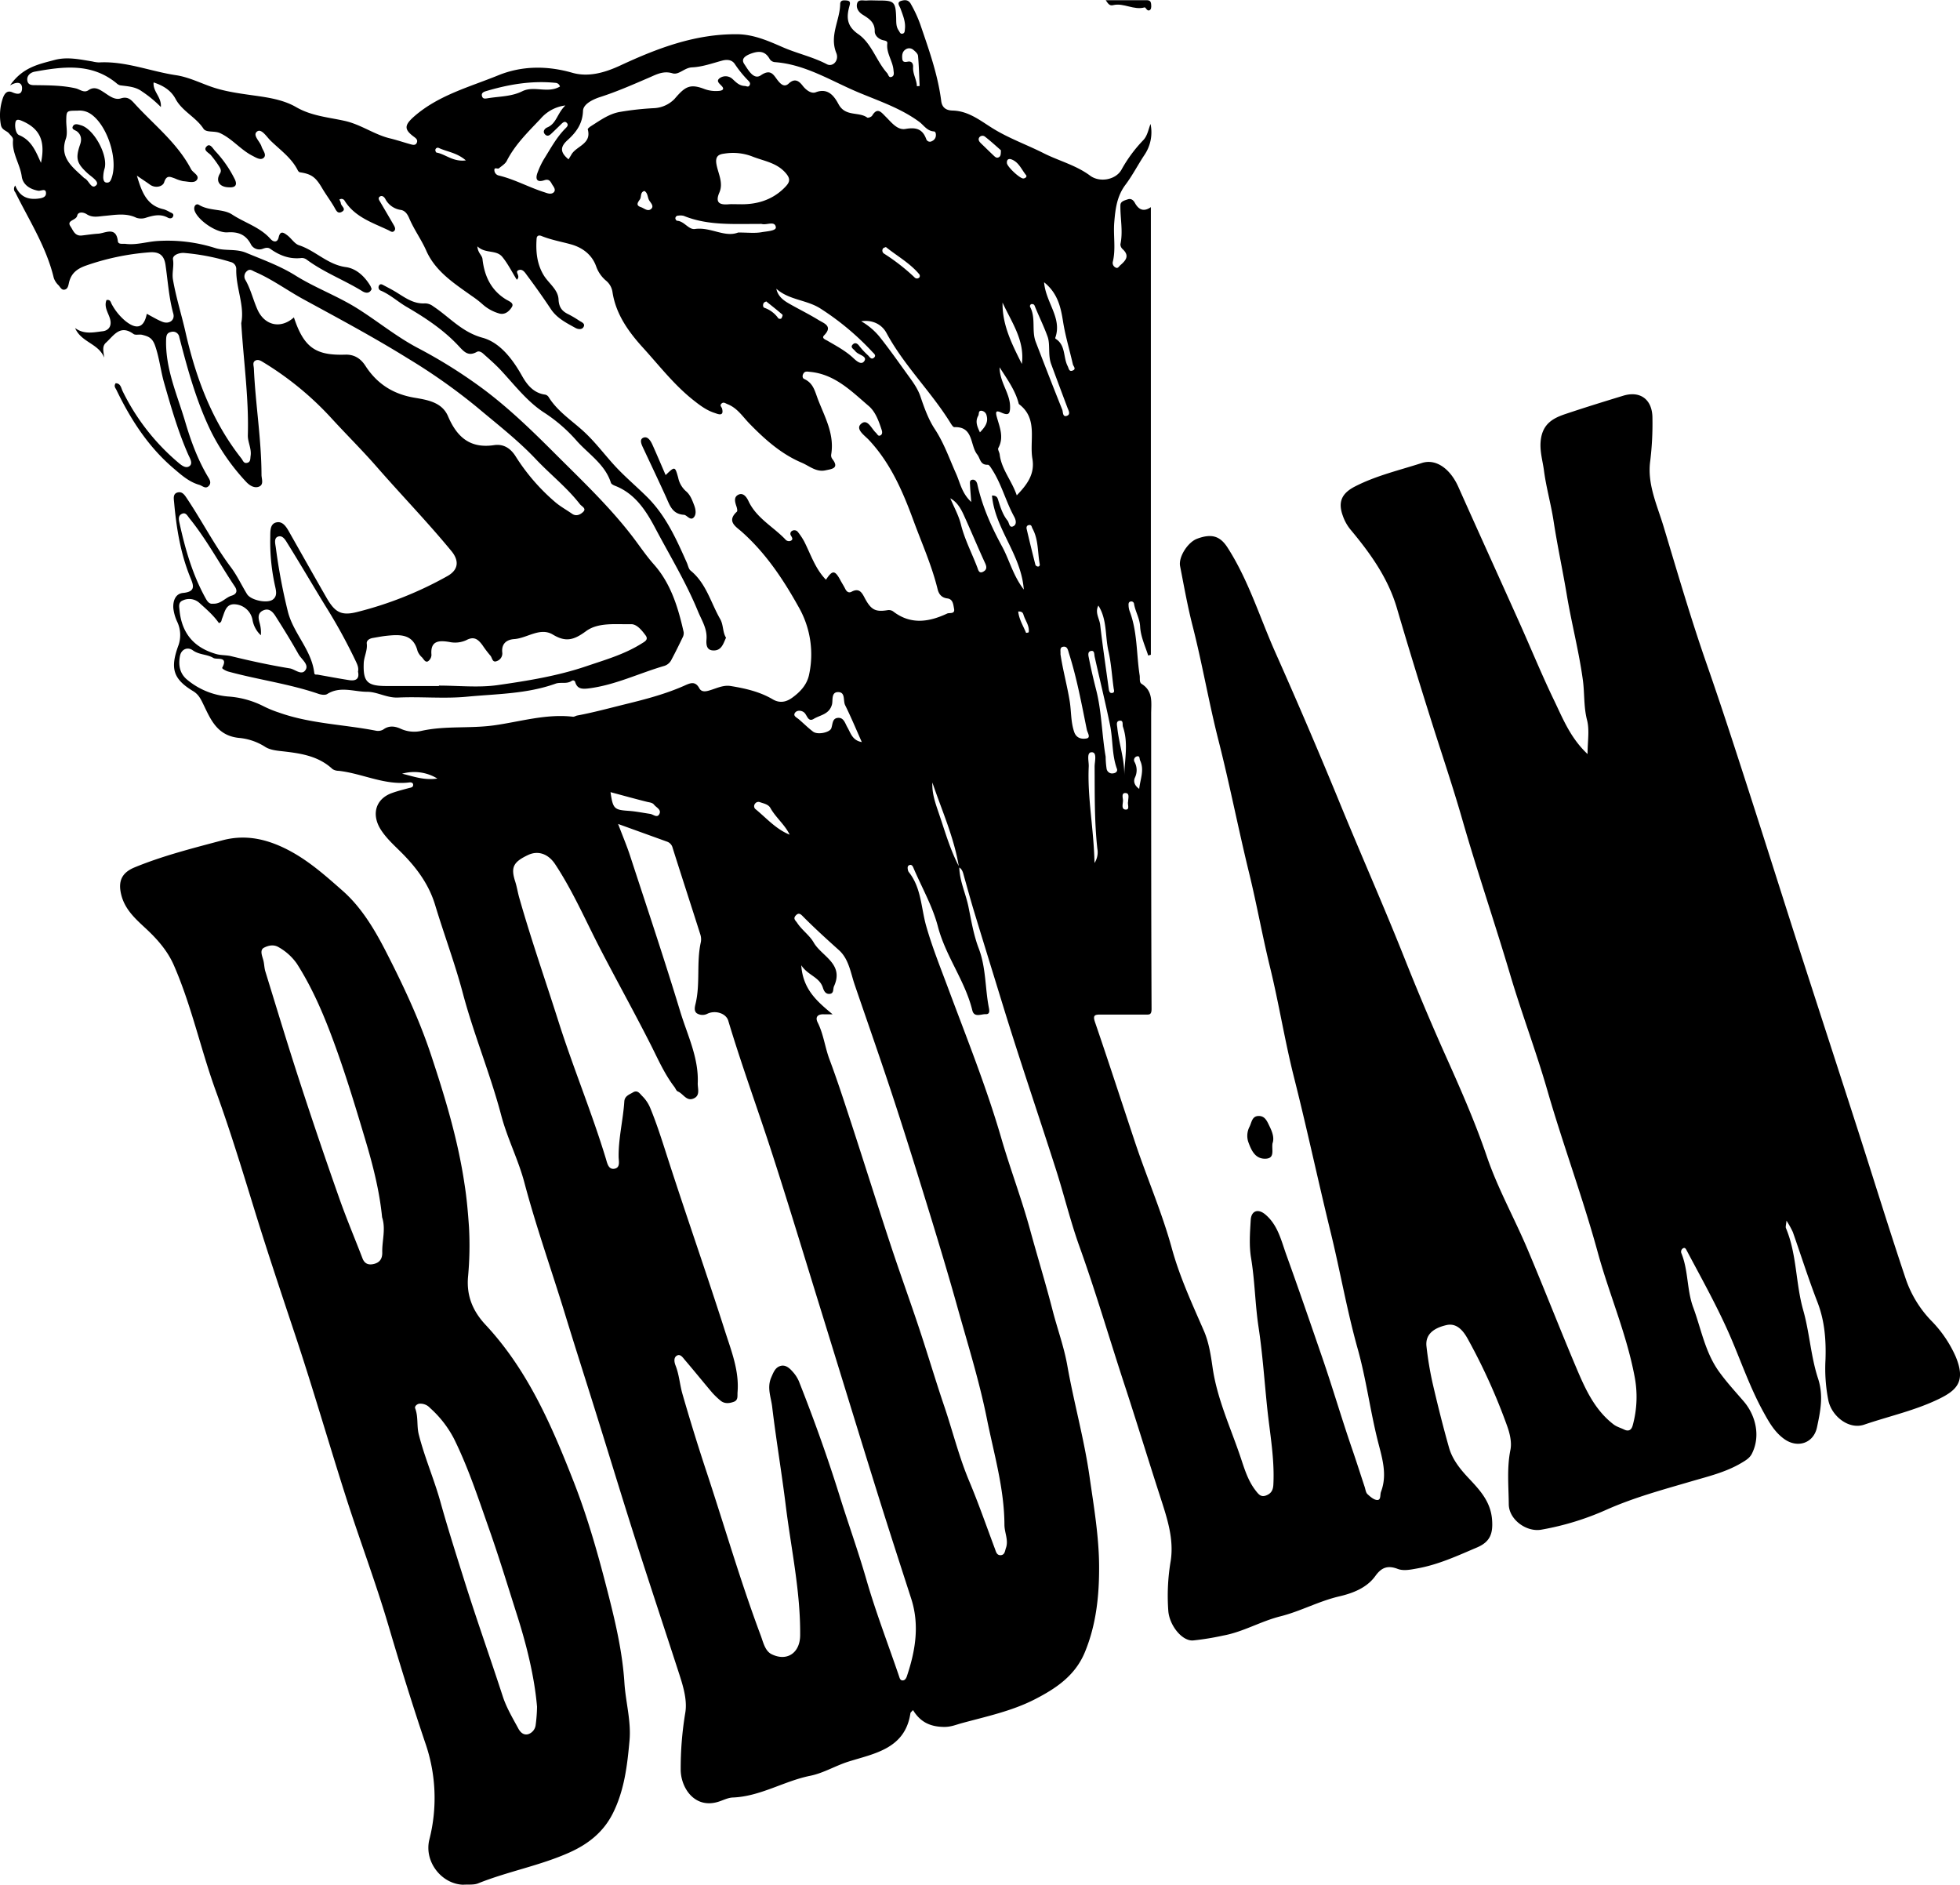 <svg xmlns="http://www.w3.org/2000/svg" viewBox="0 0 877.01 843.21"><title>bedlam</title><g id="Layer_2" data-name="Layer 2"><g id="Layer_1-2" data-name="Layer 1"><path d="M437.19,428c.1,6.19,2.87,11.77,4.09,17.72,1.28,6.27,2.33,12.71,4.6,18.64,3.3,8.63,2.82,17.72,4.53,26.51.29,1.47.46,3-1.39,2.93-2.06-.08-5.16,1.65-6-1.69-3.24-13.27-11.93-24.21-15.4-37.5-2.38-9.13-7.27-17.6-11-26.38-.38-.92-.9-1.47-1.81-1.1s-.78,1.33-.61,2.15a2.26,2.26,0,0,0,.37.92c5.63,7,5.5,16,7.8,24.13,2.72,9.56,6.42,18.7,9.86,27.94,8.25,22.15,17.08,44.08,23.7,66.83,4,13.81,9.16,27.3,12.94,41.17,3.3,12.08,7,24.06,10.11,36.19,2.09,8.08,5,16,6.49,24.24,2.94,16.73,7.59,33.08,10,50,1.93,13.42,4.24,26.89,4.28,40.3.05,12.86-1.27,26-6.41,38.34-4.37,10.5-13,16.19-22.38,21-10.27,5.26-21.58,7.65-32.64,10.65-2.58.7-4.85,1.72-7.92,1.69-6.29-.06-10.68-2.22-13.92-7.54-.59.71-1.1,1-1.16,1.44-2.38,15.94-16.25,18-27.76,21.63-5.85,1.86-11.13,5.13-17.08,6.33-11.8,2.38-22.31,9.25-34.65,9.72-2.09.08-4.15,1.15-6.2,1.82-10.65,3.5-17-5.92-17.1-14.17a151,151,0,0,1,2.07-25.66c1-6.17-1.35-13-3.38-19.24-6.28-19.33-12.7-38.61-18.89-58-5.63-17.63-11-35.33-16.52-53-5-16.11-10.2-32.19-15.13-48.33-6-19.56-12.87-38.83-18.12-58.64-2.7-10.18-7.66-19.77-10.34-30-4.89-18.52-12.29-36.21-17.2-54.72-3.53-13.28-8.39-26.2-12.37-39.37-2.72-9-8-16.24-14.44-22.81-3.48-3.54-7.28-6.78-10-11.11-4.13-6.72-2.13-13.55,5.08-16.15,2.49-.9,5.08-1.54,7.64-2.24.81-.21,1.77-.25,1.88-1.26.11-1.16-.9-1.36-1.69-1.26-11,1.4-21-4-31.59-5.19a5.17,5.17,0,0,1-2.79-.78c-6.71-6.24-15.17-7.16-23.68-8.11-2.26-.26-4.8-.7-6.61-1.93a26,26,0,0,0-11.72-3.92c-10-1.12-12.69-8.72-16.16-15.76-1.08-2.19-2.07-3.87-4.22-5.16C85.29,343.78,84,339,87.86,328.61a13.89,13.89,0,0,0-.56-10.24,19.76,19.76,0,0,1-1.79-6.16c-.22-3.18.86-6.54,4.36-6.87,6.17-.57,4.46-3.88,3.11-7.22-4.3-10.67-6.1-21.88-7.12-33.25-.14-1.63-.7-4.09,1.81-4.53,2-.36,3,1.35,4.1,3,6.71,10.07,12.25,20.86,19.53,30.57,2.77,3.7,4.75,8,7.17,11.94,1.7,2.79,9.12,4.34,11.6,2.42,1.93-1.48,1.47-3.64,1.06-5.54a91.52,91.52,0,0,1-2.26-21.64c.09-2.82-.38-6.53,2.65-7.28,3.27-.81,4.91,2.65,6.4,5.27,5.38,9.5,10.73,19,16.17,28.47,3.74,6.48,6.58,8.16,13.83,6.28a163.58,163.58,0,0,0,40.34-16.09c4.81-2.75,5.26-6.78,1.66-11.15-10.63-12.92-22.28-24.93-33.27-37.52-6.56-7.52-13.65-14.52-20.37-21.86a139.52,139.52,0,0,0-30.42-25c-1.14-.69-2.39-1.55-3.71-.78s-.65,2.3-.6,3.59c.71,15.86,3.37,31.57,3.41,47.46,0,1.85,1.2,4.44-1.2,5.34-2.1.78-4.24-.62-5.72-2.23a95.24,95.24,0,0,1-15.6-22.35c-6.59-13.47-10.51-27.85-14.25-42.28a2.86,2.86,0,0,0-3.71-2.37c-2,.4-2.16,1.78-2.21,3.74-.29,12.88,5,24.42,8.53,36.37,2.49,8.46,5.51,16.72,10,24.36.78,1.31,2.06,3,.44,4.54-1.42,1.34-2.76-.23-4.11-.61-4.62-1.31-8.09-4.46-11.61-7.46-11.27-9.63-19.1-21.79-25.47-35-.41-.86-1.28-1.62-.36-3,2.26,0,2.46,2.15,3.14,3.55a98.43,98.43,0,0,0,24.67,31.76c1.47,1.25,3.46,3,5.18,1.8s.29-3.44-.42-5c-4.61-10.41-7.73-21.31-10.86-32.23-1.59-5.53-2.13-11.24-4.08-16.77-1.25-3.54-3.14-4.1-5.74-4.77-1.27-.33-3,.28-3.91-.39-6-4.38-8.81.73-12.26,3.86-2,1.77-1.05,4.12-.86,6.71-2.49-6.34-10.23-6.78-13-13.21,4.12,3,8.37,1.88,12.35,1.43,2.38-.28,4.24-2.07,3.3-5.49-.74-2.71-2.85-5.35-1.59-8.48,1.87-.32,1.86,1.11,2.41,2A25.49,25.49,0,0,0,64,183.63c5.14,4.15,8.4,3.11,9.63-3.16,2.32,1.2,4.53,2.59,6.93,3.55,3.09,1.24,5.74-.72,4.94-3.61-2-7.19-2.43-14.61-3.51-21.93-.66-4.43-3-5.85-7.2-5.52a111.18,111.18,0,0,0-28.34,5.92c-4.19,1.48-6.71,3.57-7.65,7.73-.3,1.33-.51,2.81-2.06,3.06-1.31.21-1.87-1.23-2.62-2A8.08,8.08,0,0,1,32,164.37c-3.31-13.84-11-25.68-17.18-38.21a2.36,2.36,0,0,1-.05-3.09c1.9,4.81,5.38,6.39,10,5.89,1.82-.2,3.78-.56,3.76-2.42,0-2.49-2.23-.92-3.49-1.14-3.72-.67-6.86-2.71-7.36-6.38-.77-5.58-4.44-10.39-3.9-16.23.11-1.26-1-2-1.71-2.92-1.13-1.46-3.4-1.46-3.77-4.16a23.66,23.66,0,0,1,1-11.95c.63-1.62,1.72-3.47,4.14-2.41,1.82.8,4,1.33,4.34-1.17.29-2.24-.82-4.44-5.34-1.9,5.65-8.14,12.86-9.47,19.82-11.35,5.78-1.57,11.39-.27,17.05.64A14,14,0,0,0,52.2,68c11.94-.67,23,4,34.55,5.72,5.58.85,10.64,3.4,15.92,5.23,6.89,2.39,14.38,3.16,21.67,4.24,5.62.83,11.25,2,16.06,4.77,6.84,4,14.45,4.56,21.78,6.19s13.18,6.12,20.28,7.83c3,.73,6,1.74,9,2.58,1.11.31,2.44.72,3-.66s-.55-2.08-1.5-2.79c-4.44-3.31-3.89-5.24.37-9C204.25,82.6,218.06,79,230.94,73.75c10.45-4.25,21.74-4.38,33.06-1.13,7.31,2.09,14.66-.07,21.59-3.29,16.61-7.72,33.59-14.16,52.32-13.94,7.29.08,13.85,3,20.32,5.82s13.39,4.29,19.69,7.59c2.63,1.39,5.6-1.64,4.24-5C379,56,383.73,49.25,383.89,42c0-2,1.59-1.83,2.91-1.71,1.59.14,1.67,1,1.25,2.43-1.4,5-1.31,9,3.92,12.61,6,4.16,8.08,12,12.91,17.42.61.68.67,2.16,1.95,1.74,1.46-.48,1-2,.92-3-.3-4.13-3.31-7.62-2.77-12,.16-1.24-1.29-1.23-2.21-1.52-1.94-.6-3.45-2.17-3.42-3.92.08-4.06-2.64-5.68-5.41-7.42-1.88-1.18-3-3-2.47-5s2.78-1.22,4.32-1.33c1.82-.13,3.66,0,5.5,0,6.77,0,7.41.63,7.65,7.66.06,2-.12,4,1.14,5.76.47.68.66,1.62,1.69,1.42s1-1.15,1.08-2c.41-3.27-.89-6.17-1.93-9.13-.43-1.23-2-2.91.36-3.58,1.4-.4,3.1-.63,4.24,1.44a57.77,57.77,0,0,1,4.17,9c3.84,11.24,7.91,22.51,9.41,34.37.45,3.6,3,4.24,5.09,4.29,7.35.18,12.75,4.8,18.36,8.21,7.16,4.36,14.95,7.12,22.33,10.85,6.87,3.47,14.49,5.34,20.85,10.07,4.32,3.21,11.47,1.86,14-2.62a63,63,0,0,1,9.65-13.13c2-2,2.37-4.82,3.38-7.38a18,18,0,0,1-2.7,13.83c-2.93,4.4-5.36,9.17-8.53,13.39-3.82,5.09-4.51,10.81-5,16.82s.79,11.88-.68,17.76a2.28,2.28,0,0,0,1.33,2.45c.93.53,1.41-.44,2-1,2.41-2.09,4.38-4.17,1.15-7.2a3,3,0,0,1-1.05-2.2c1.25-5.84-.11-11.65,0-17.46,0-1.8,1.9-2.18,3.27-2.66s2.44.19,3.2,1.57c1.56,2.83,3.75,4.29,7.16,1.91V333l-1.19.35c-1.38-4.3-3.38-8.43-3.62-13.05-.2-3.59-2.13-6.61-2.71-10a1.22,1.22,0,0,0-1.37-1.14c-1.15.12-1.13,1.06-1.08,1.86a8.37,8.37,0,0,0,.46,2.44c3.55,9.28,3,19.2,4.5,28.8.2,1.3-.26,3.06.88,3.77,5.31,3.33,4.26,8.55,4.26,13.44,0,44,0,88,.18,132,0,2.76-1.08,2.51-2.8,2.51-6.67,0-13.33,0-20,0-2.5,0-3.6.2-2.51,3.37,6.17,18,12,36,18,54,5.29,15.84,12,31.2,16.41,47.32,3.52,12.8,9.06,24.7,14.31,36.79,2.21,5.08,3.1,10.83,3.89,16.38,2,13.92,7.9,26.58,12.36,39.7,1.79,5.27,3.3,10.7,6.84,15.3,1.37,1.78,2.45,3.18,4.77,2.28,2.14-.82,3.1-2.23,3.23-4.84.6-11.54-1.55-22.82-2.74-34.18-1.26-12.06-2.06-24.18-3.87-36.15-1.57-10.32-1.65-20.76-3.37-31.08-.92-5.51-.49-11.31-.15-17,.25-4.14,3.28-5.15,6.46-2.51,5.73,4.75,7.22,11.89,9.54,18.29,5.49,15.19,10.73,30.49,16,45.77,4.67,13.57,8.71,27.38,13.4,41,1.93,5.6,3.72,11.25,5.58,16.87.37,1.11.49,2.51,1.24,3.22,1.26,1.18,2.92,2.64,4.43,2.65,1.72,0,1.14-2.36,1.64-3.68,3.05-8,.28-15.81-1.58-23.34-3.32-13.45-5.1-27.24-8.83-40.56-4.84-17.24-7.86-34.88-12.12-52.24C597.71,568.26,592.76,545,586.94,522c-4.12-16.3-6.73-33-10.74-49.33-3.42-14-5.93-28.14-9.35-42.11-4.81-19.67-8.68-39.58-13.67-59.18-4.33-17-7.26-34.33-11.61-51.34-2.25-8.79-3.84-17.76-5.58-26.68-.8-4.1,3.44-10.7,7.58-12.25,6.52-2.44,10.34-1.25,13.69,4,9.4,14.65,14.41,31.3,21.42,47q14.46,32.46,28,65.35c9.71,23.79,20.16,47.27,29.66,71.16q8.26,20.79,17.37,41.32c7,15.63,14,31.27,19.55,47.58,4.8,14.07,12.14,27.25,18,41,7.56,17.84,14.57,35.92,22.13,53.76,3.94,9.29,8.13,18.55,16.48,25,1.53,1.18,3.25,1.59,4.87,2.39,2.09,1,3.26,0,3.76-1.85a48,48,0,0,0,.79-22.24c-3.63-19-11.35-36.69-16.41-55.19-6.72-24.56-15.63-48.42-22.67-72.88-5-17.28-11.4-34.13-16.52-51.37-6.92-23.31-14.8-46.31-21.51-69.7-4.15-14.44-9-28.74-13.54-43.11-5.37-17-10.64-34.11-15.66-51.25-4-13.57-12-24.62-20.87-35.23a20.17,20.17,0,0,1-3.33-6.09c-2.24-6.16-.42-10,5.38-13,9.52-4.91,19.92-7.29,30-10.55,6.34-2.05,12.71,2.59,16.32,10.67,9.05,20.27,18.25,40.48,27.33,60.73,5.15,11.48,9.92,23.15,15.37,34.48,4,8.24,7.32,17,15.13,24.34,0-5.63.94-10.71-.24-15.24-1.52-5.89-1.06-11.84-1.84-17.7-1.74-12.93-5.08-25.49-7.21-38.28-1.85-11.05-4.22-22-5.92-33.07-1.15-7.54-3.3-14.94-4.29-22.5-.6-4.63-2.09-9.08-1.38-14.11,1-6.93,5.47-9.38,10.91-11.21,8.63-2.9,17.34-5.59,26-8.23,7.64-2.3,13,1.79,13,10a137.65,137.65,0,0,1-1,19.32c-1.37,10.13,3,19.44,5.88,28.87,6.26,20.74,12.31,41.58,19.44,62,6.59,18.9,12.74,37.93,18.89,57,7.48,23.11,14.75,46.28,22.19,69.4,8.78,27.26,17.67,54.48,26.45,81.74,7.15,22.21,14,44.51,21.43,66.63a50.28,50.28,0,0,0,11.25,18.65A54,54,0,0,1,883,646.93c4.54,10.85.87,14.91-7.18,18.87-10.71,5.27-22.48,7.81-33.74,11.65-6.79,2.32-14.43-3.65-16-10.73a73.15,73.15,0,0,1-1.31-18.29c.3-8.85-.35-17.43-3.61-25.84-4-10.31-7.33-20.88-11-31.31a39.65,39.65,0,0,0-2.85-5.1c-.14,1.84-.49,2.73-.22,3.37,4.92,11.73,4.28,24.62,7.72,36.71,2.84,10,3.4,20.69,6.63,30.53,2.53,7.73,1.05,14.63-.46,21.81s-8.69,9.52-14.6,5.32c-4.37-3.11-6.85-7.55-9.35-12.09-5.86-10.61-9.79-22-14.54-33.12-5.76-13.44-12.94-26.2-19.78-39.11-.43-.81-.79-1.59-1.76-1a1.78,1.78,0,0,0-.62,2.24c3.12,7.75,2.38,16.39,5.24,24.1,3.6,9.7,5.32,20.14,11.6,28.84,3.41,4.73,7.36,9,11.1,13.35,5.06,5.95,7.59,15.1,3.68,23.09-1,2.15-2.84,3.19-4.68,4.29-7.05,4.23-15,6.09-22.76,8.37-12.59,3.69-25.17,7.09-37.35,12.45a123.71,123.71,0,0,1-29.69,9.13c-6.63,1.08-14.36-4.62-14.41-11.38-.07-8.1-.91-16.23.74-24.38.67-3.33-.27-7.32-1.47-10.65a267.78,267.78,0,0,0-17.59-38.91c-1.85-3.35-4.76-7.34-9.55-6.24-6.64,1.53-9.51,4.8-8.95,9.58A152.5,152.5,0,0,0,649,659c2.23,9.61,4.62,19.2,7.31,28.69,1.51,5.36,5,9.66,8.81,13.72,5,5.31,9.84,10.48,10.46,18.55.48,6.24-.87,9.93-6.74,12.43-8.67,3.69-17.22,7.66-26.62,9.36-3,.54-6.17,1.25-8.84.24-4.49-1.71-7.25-.68-10,3.13-3.89,5.44-10.3,7.79-16.2,9.16-9.14,2.14-17.33,6.67-26.28,8.92s-16.72,7-25.7,8.62A120.51,120.51,0,0,1,541.73,774c-4.86.29-10.38-6.6-11-13a92.69,92.69,0,0,1,1.06-22.61c1.5-9.79-1.57-19-4.55-28.23C522,694,517,677.64,511.72,661.43c-7-21.2-13.2-42.62-20.75-63.64-4.07-11.34-6.89-23.13-10.57-34.62-7.91-24.71-16.32-49.27-23.93-74.08-4.27-13.9-8.58-27.8-12.81-41.71-1.51-5-2.89-10.09-4.32-15.14-.44-1.57-.71-3.23-2.3-4.17-2.12-13.23-7.65-25.35-11.89-37.91-.24,4.88,1.35,9.28,2.86,13.7C430.79,412,433.1,420.31,437.19,428ZM377.53,299.43c2.89-4.39,4-4.33,6.45.21.7,1.32,1.53,2.57,2.19,3.91s1.64,1.9,2.81,1.26c3.52-1.89,4.71.53,6,3,2.81,5.19,4.76,6.12,10.22,5.23a3.38,3.38,0,0,1,2.33.52c7.85,6.11,16.05,4.84,24.25,1,1-.47,3.58.4,3.07-2.15-.37-1.87-.45-4.29-3-4.61s-3.8-1.86-4.36-4.13c-2.61-10.68-7.14-20.7-10.91-31-4.77-12.95-10.26-25.59-19.94-35.87-1.93-2-5.92-4.71-3.51-7,2.92-2.76,4.71,2,6.72,3.85.72.64,1,1.86,2.18,1.13.77-.48.72-1.44.46-2.27-1.28-3.95-2.79-8.2-5.78-10.76-7.79-6.65-15.2-14.29-26.35-15.32-1-.09-2.05-.38-2.75.52s-.76,2.24.18,2.67c4.26,1.94,4.79,5.68,6.36,9.64,3.12,7.91,7.23,15.29,5.71,24.22a2.69,2.69,0,0,0,.48,1.88c3.36,4.29-.28,4.53-3,5.13-4.17.92-7.19-1.94-10.65-3.41-9.24-3.91-16.56-10.49-23.38-17.48-3.1-3.19-5.44-7-9.83-8.71-.92-.35-1.78-1.15-2.7-.25s.05,1.46.26,2.21c1,3.83-2.06,2.38-3.21,2-3.81-1.19-6.93-3.6-10.08-6.12-8.36-6.72-14.89-15.18-22-23-6.37-7-12.16-14.88-13.72-24.87a8.14,8.14,0,0,0-2.82-5.15,14.77,14.77,0,0,1-4.52-6.5c-1.95-5.43-6.39-8.46-11.26-9.82-4.4-1.22-8.94-2-13.22-3.75-1.11-.45-2.05-.17-2.15,1.16-.4,5.73.09,11.28,3.15,16.37,2.21,3.66,6.45,6.41,6.66,10.84.18,3.67,1.66,5.37,4.57,6.74a46.57,46.57,0,0,1,4.7,2.8c1.08.68,2.85,1.27,1.88,2.88-.74,1.21-2.45,1-3.66.31-4-2.22-8.18-4.28-10.89-8.34q-5.08-7.63-10.59-15c-.89-1.17-2-3.24-3.92-2.45s1.21,2.61-.77,4.27c-2.15-3.46-3.95-7.12-6.46-10.2-2.75-3.37-7.6-1.31-11.18-4.74.26,3.12,2.1,3.88,2.3,5.73.83,7.5,3.8,13.88,10.48,18,1.38.85,3.78,1.6,2.66,3.42s-3.1,3.7-5.82,2.84a18.85,18.85,0,0,1-7.36-4.12,43.66,43.66,0,0,0-4.69-3.62c-7.92-5.65-16.34-11-20.45-20.34-2.21-5-5.47-9.42-7.6-14.44-.74-1.74-1.77-3.39-3.71-3.75a9.27,9.27,0,0,1-7-4.92c-.45-.85-1.42-1.75-2.45-1.06s-.23,1.71.26,2.54c2,3.41,4,6.81,6,10.27.47.82,1,1.91,0,2.71-.76.6-1.46,0-2.23-.39-7.24-3.45-15.13-5.89-19.77-13.24a1.59,1.59,0,0,0-2.38-.52,4.78,4.78,0,0,1,.67,1.57c.06,1.32,2.6,2.56.56,3.81s-2.7-.66-3.57-2.14c-1.68-2.87-3.69-5.54-5.38-8.41-2.88-4.9-4.76-6.3-9.94-7.07-.39-.06-.82-.57-1-1-2.81-5.5-7.84-9-12.1-13.14-1.79-1.75-4.08-5.52-6-4.14-2.28,1.64,1.22,4.4,1.95,6.76.52,1.69,2.41,3.63,1,5s-3.57-.11-5.33-1c-5.16-2.72-8.81-7.48-14.23-10-2.56-1.17-6.17-.09-7.44-2-3.42-5.22-9.5-7.76-12.47-13.3-2.1-3.91-5.61-6-9.83-7.38-.4,4.17,3.64,6.51,3.24,11A52.69,52.69,0,0,0,71.51,81c-3-2.21-6.42-2.29-9.81-2.76a4,4,0,0,1-1.69-1c-11.15-9.1-23.84-7.41-36.55-5.1-1.77.32-3.54,1.69-3.3,3.82.29,2.49,2.53,2.2,4.34,2.22,5.8.08,11.59.11,17.31,1.42,1.86.42,3.69,2.2,5.69.84,2.63-1.78,4.59-.58,6.81.84S59.19,85,62,84.09c3.18-1,4.61.63,6.29,2.47,8.66,9.48,19,17.47,25.14,29.18.86,1.65,3.94,2.81,2.65,4.75-1.13,1.72-4,.77-6.13.64a17.41,17.41,0,0,1-3.74-1.23c-2-.65-3.71-1.78-4.82,1.76-.57,1.82-3.83,2.83-6.36,1-1.66-1.21-3.4-2.31-5.83-4,2.2,7.39,4.42,13.43,12.08,15.06A13.59,13.59,0,0,1,84,135c.73.35,1.75.61,1.47,1.66-.36,1.29-1.57,1.26-2.45.78-3.25-1.77-6.39-1-9.65,0a6.72,6.72,0,0,1-4.4.06c-4.67-2.27-9.55-1.26-14.22-.85-2.87.26-5.41.93-8-.74-1.57-1-3.87-1.17-4.25.63-.46,2.23-4.95,2-3,4.83,1.16,1.67,1.87,4.41,5.06,4.06,2.46-.28,5-.68,7.36-.82,3.05-.19,8-3.42,8.76,3.34.19,1.64,2.17,1.06,3.43,1.22,4.69.6,9.2-.86,13.8-1.24a70.51,70.51,0,0,1,26.46,3.15c4.48,1.36,9.14.18,13.71,2.08,7.47,3.1,15.12,5.84,22,10.13,8.87,5.55,18.74,9.14,27.61,14.68,9.12,5.71,17.43,12.59,27,17.67a223.84,223.84,0,0,1,29.61,18.57c11.49,8.61,21.62,18.43,31.65,28.46,12,12,24.28,23.58,34.66,37,3.33,4.31,6.32,8.88,10,13,7.58,8.59,10.79,19.28,13.25,30.21a4,4,0,0,1-.46,2.36c-1.58,3.29-3.19,6.58-4.92,9.8a5.37,5.37,0,0,1-3.23,2.93c-11.36,3.29-22.11,8.64-34,10.1-3.35.41-5-.06-5.89-2.72a1,1,0,0,0-1.57-.68c-2.26,1.58-4.95.43-7.27,1.27-12.76,4.58-26.25,4.56-39.47,5.81-10.23,1-20.65-.08-31,.39-5,.23-9.25-2.56-13.84-2.57-5.9,0-12-2.67-17.85,1-.92.59-2.71.32-3.91-.09-13.15-4.5-26.95-6.3-40.31-9.95-1.18-.32-3-1.33-2.76-1.73,2.87-5.38-2.45-3.41-4-4.39-2.76-1.68-6.28-1.32-9.15-3.39-2.36-1.7-5.16-.46-5.74,2.45-.76,3.82-.28,7.69,3,10.52a32.88,32.88,0,0,0,18.41,7.68,41,41,0,0,1,16,4.38,49.3,49.3,0,0,0,6.89,2.82c14,5,28.9,5.29,43.32,8.1a4.66,4.66,0,0,0,3.33-.51c2.7-2,5.48-1.44,8-.26a14.52,14.52,0,0,0,9.29.81c10.58-2.3,21.36-.94,32.08-2.4,11.72-1.6,23.39-5.29,35.5-3.88.6.07,1.25-.42,1.9-.54,7.45-1.39,14.76-3.4,22.1-5.2,8.84-2.17,17.51-4.46,25.82-8.14,2.51-1.12,4.87-2.31,6.73,1.14.91,1.67,2.62,1.55,4.43,1,3.15-.9,6.23-2.56,9.61-2,6.52,1.06,13,2.54,18.74,5.91,3.34,2,6.28,1.13,8.76-.66,3.49-2.52,6.55-5.67,7.55-10.21a42.74,42.74,0,0,0-4.76-30.59c-6.84-12.26-14.67-24-25.39-33.5-2.48-2.2-6.87-4.62-2.15-8.93.37-.34.09-1.6-.16-2.33-.67-2-1.35-4.23.88-5.3s3.74,1.26,4.49,2.87c3.56,7.61,11,11.41,16.46,17.1a2.11,2.11,0,0,0,2.25.74c1.49-.55.8-1.52.32-2.37a1.45,1.45,0,0,1,.5-2.15,2,2,0,0,1,2.68.64,28.28,28.28,0,0,1,2.73,4.12C370.76,288.18,372.77,294.58,377.53,299.43Zm-93,109.28c2.09,5.53,3.9,9.78,5.33,14.15,7.58,23.22,15.37,46.38,22.46,69.75,3.18,10.49,8.3,20.62,7.84,32-.1,2.46,1.33,5.74-2.07,7-3.06,1.16-4.47-2.3-6.85-3.23-.64-.25-1-1.29-1.47-1.95C305,520.24,302,513,298.43,506.09c-7-13.73-14.46-27.2-21.57-40.87-6.73-12.93-12.47-26.37-20.56-38.59-3-4.48-7.48-6.17-12-4.07-6.75,3.18-7.86,5.56-5.81,11.93.76,2.35,1.12,4.83,1.8,7.21,5.29,18.63,11.69,36.91,17.55,55.36,6.56,20.65,14.91,40.66,21.21,61.39.59,1.93,1.1,4.89,3.71,4.52,2.91-.41,2-3.44,2-5.44-.09-8.31,2-16.39,2.54-24.63.15-2.51,2.21-3.1,3.87-4.1,2.05-1.24,3.08.56,4.15,1.64a16.18,16.18,0,0,1,3.56,5.27c3.22,7.8,5.68,15.82,8.27,23.83,8.24,25.48,17.12,50.75,25.27,76.26,2.8,8.76,6.33,17.55,5.55,27.12-.13,1.6.39,3.55-1.67,4.3s-4.26,1-6.13-.67a34.61,34.61,0,0,1-3.59-3.47c-4.05-4.78-8-9.68-12.06-14.43-.9-1-2-2.92-3.55-2.16-1.79.85-1.26,3.2-.75,4.47,1.59,4,1.88,8.34,3,12.42Q318,680,323.41,696.49c8.35,25.1,15.66,50.56,24.95,75.34,1.12,3,1.9,6.88,4.89,8.34,6.95,3.39,12.66-.71,12.73-8.4.19-19.52-4-38.55-6.4-57.78-1.83-14.89-4.35-29.71-6.13-44.61-.51-4.24-2.41-8.47-.39-13.09,1-2.28,1.77-4.42,4.09-5.1s4.13,1,5.55,2.64a15.4,15.4,0,0,1,2.7,4.16c6.69,16.92,12.84,34,18.26,51.41,3.89,12.45,8.3,24.71,11.92,37.25,4.21,14.62,9.72,28.87,14.63,43.29.28.82.46,1.74,1.34,1.9,1.21.21,1.85-.84,2.15-1.73,3.86-11.44,5.8-23,1.95-34.89-5.11-15.82-10.25-31.64-15.2-47.51-8.62-27.63-17.08-55.32-25.64-83-7.19-23.21-14.2-46.47-21.7-69.58-6.33-19.49-13.41-38.75-19.29-58.39-1-3.39-5.85-4.79-9.29-3.16a4.79,4.79,0,0,1-4.78-.17c-1.34-1-.92-2.83-.58-4.22,2.2-9.09.33-18.51,2.37-27.61a7,7,0,0,0-.23-3.46c-4.1-12.92-8.31-25.8-12.39-38.73a3.88,3.88,0,0,0-2.52-2.78C299.48,414.11,292.55,411.61,284.54,408.71Zm96,85.15c-1.32,0-2.64,0-4,0-2.75-.1-3.91,1.27-2.7,3.67,2.63,5.24,3.24,11.08,5.28,16.51,3.52,9.4,6.62,19,9.74,28.52,5.85,17.92,11.49,35.91,17.39,53.81,4.08,12.4,8.54,24.66,12.66,37,4,11.93,7.54,24,11.58,35.89,3.75,11.1,6.55,22.5,11.1,33.35,4.2,10,7.76,20.27,11.57,30.43.47,1.27.76,2.77,2.4,2.81,2.06,0,2.06-2,2.51-3.22,1.24-3.49-.65-6.88-.67-10.33-.06-16.21-4.68-31.72-7.83-47.38-3.42-17.07-8.67-33.78-13.36-50.58-3.64-13-7.54-26-11.52-39-5.39-17.52-10.8-35-16.51-52.46s-11.81-34.79-17.76-52.17c-1.86-5.42-2.61-11.55-7.09-15.57-5.42-4.86-10.8-9.74-15.93-14.91-.9-.91-1.91-2.15-3.32-.64s-.17,2.24.59,3.39c2.13,3.23,5.54,5.54,7.36,8.73,3.55,6.22,13.7,9.51,9.12,19.58-.57,1.26.06,3.28-2,3.44-1.77.14-2.53-1.31-3-2.81-1.55-4.81-6.72-5.46-9.66-10C367.22,482.85,373.72,488.21,380.5,493.86ZM204.35,347v-.2c8.79,0,17.74,1,26.35-.23,13.32-1.91,26.69-4.06,39.56-8.42,8.44-2.87,17-5.29,24.68-10.1,1.47-.92,3.32-1.77,1.88-3.72-1.64-2.21-3.86-5-6.4-5-6.87.15-14.75-.93-20.24,3.11s-9.09,5-14.83,1.55-11.44,1.57-17.28,2c-3.37.22-5.89,2-5.36,6.21a3.59,3.59,0,0,1-2.32,3.58c-2.19,1-2.17-1.45-3-2.37a51.05,51.05,0,0,1-3.6-4.75c-1.82-2.43-3.63-4.08-7.09-2.24a12,12,0,0,1-7.64.87c-4.28-.7-8.66-.89-8.05,5.76a3.63,3.63,0,0,1-1.57,2.89c-1.24.62-1.92-1-2.66-1.77a7.45,7.45,0,0,1-2-2.86c-1.95-7.6-7.71-7.42-13.67-6.81-2.15.22-4.27.64-6.4,1-1.41.26-2.82,1.06-2.65,2.52.38,3.11-1.25,5.81-1.36,8.81-.3,8.09,1.48,10.09,9.67,10.16C188.36,347,196.36,347,204.35,347ZM139.46,182.06c4.49,13.62,9.83,17.1,23,16.68,4-.13,6.89,1.72,9,5,5.09,7.89,12.13,12.52,21.57,14.2,5.82,1,12.65,1.9,15.4,8.38,4,9.33,9.88,14.51,20.62,12.9,4-.59,7.16,1.18,9.55,4.9a90.09,90.09,0,0,0,18,20.78c2.25,1.88,4.88,3.32,7.28,5,1.94,1.38,3.79.33,4.95-.75,1.72-1.6-.6-2.49-1.4-3.52-5.77-7.43-13.2-13.26-19.59-20-8.1-8.59-17.34-15.71-26.28-23.24a263.52,263.52,0,0,0-31.16-22c-15.13-9.4-30.89-17.83-46.55-26.36-7.34-4-14.07-9-21.8-12.34-1.18-.51-2.27-1.56-3.62-.31a3.06,3.06,0,0,0-.59,4.08c2.39,4.22,3.44,9,5.42,13.34C126.51,185.77,133.67,187.31,139.46,182.06Zm-23.56,2.57c1.58-7.83-2.39-15.7-2.24-24a3.19,3.19,0,0,0-2.46-3.33,98.14,98.14,0,0,0-20.84-4.06c-2.14-.18-5.34.94-5,2.92.51,3.12-.56,6,0,9.1,1.37,7.93,3.82,15.58,5.59,23.39,4.66,20.51,11.84,39.81,25,56.51.71.9,1,2.3,2.48,2,1.74-.32,1.46-1.85,1.66-3.17.48-3.24-1.34-6.17-1.24-9.27C119.33,218.16,116.94,201.73,115.9,184.63Zm-10,134.2c-2.36-3.42-5.58-6.19-8.7-9a6.78,6.78,0,0,0-7.48-1.12c-2.07.84-1.6,2.77-1.45,4.33,1,10.4,6.5,16.8,16.43,19.64,2.26.65,4.55.4,6.85,1,8.64,2.11,17.34,4,26.12,5.43,2.32.37,5.43,3.56,7.13.45,1.28-2.35-2-4.57-3.28-6.81-3.23-5.75-6.7-11.38-10.25-16.95-1.25-2-3-3.93-5.74-2.54-2.51,1.26-1.93,3.65-1.35,5.72a15.38,15.38,0,0,1,.49,5.3,12.23,12.23,0,0,1-3.7-6.69,8.54,8.54,0,0,0-7.95-7.17c-4.11-.25-4.54,3.64-5.72,6.44C107,317.49,107.25,318.47,105.89,318.83Zm62.25,21.71c.41-1.94-.49-3.53-1.27-5.2A245.74,245.74,0,0,0,153.46,311c-5.6-9.14-11-18.39-16.68-27.51-1-1.59-2.22-4.09-4.4-3.36-2,.66-1.23,3.3-1,5a255.84,255.84,0,0,0,5.39,28.6c2.49,9.79,10.61,17.1,11.8,27.41.11,1,1,.66,1.58.77,4.7.84,9.39,1.72,14.11,2.46C167.09,344.78,168.9,343.88,168.14,340.54Zm94.2-229.19c.56-.93,1-1.62,1.38-2.3,2.32-3.73,9-4.62,7.22-11.1-.09-.32.78-1,1.33-1.38,4.21-2.64,8.27-5.69,13.31-6.47a129.19,129.19,0,0,1,14.78-1.63,13.76,13.76,0,0,0,9.36-4.09c4.77-5.58,6.87-7,13.48-4.46a14.8,14.8,0,0,0,6.36.82c1.25-.07,2.71-.56,1.48-2-1.08-1.28-3-2.38-.93-3.8a4.54,4.54,0,0,1,5.59.47c1.6,1.48,3,3,5.43,3.12.78,0,1.6.71,2.18-.25s0-1.54-.58-2.17a49.77,49.77,0,0,1-5.93-7.3c-1.28-2-3.43-2.25-5.81-1.6-4.44,1.21-8.92,2.82-13.45,3-3.4.17-5.86,3.53-8.68,2.66-4.07-1.25-7.25.53-10.37,1.88-7.25,3.12-14.44,6.3-22,8.73-3.11,1-7.57,3.07-7.68,6.19-.2,5.82-3.09,9.61-6.81,13C258.62,105.69,258.4,108.11,262.34,111.35ZM451.82,261.77c2.32,0,2.5,1.15,2.85,2.29,1,3.16,2,6.33,4.12,8.94.75.94.71,3.28,2.39,2.59,1.93-.78,1.31-3,.58-4.32-3.76-6.85-5.64-14.57-9.91-21.17-.52-.81-1.29-2.12-1.89-2.1-3.49.16-3.33-2.81-4.77-4.63-3.25-4.13-1.56-12.54-10.21-12.19-.61,0-1.39-1.32-1.9-2.15-8.67-13.92-20.65-25.47-28.48-40-2.06-3.82-6.24-6-11.31-5.23a29.77,29.77,0,0,1,8.17,6.87c4.42,5.55,8.5,11.37,12.66,17.12,2.2,3.05,4.44,6,5.71,9.74,1.68,5,3.59,10.25,6.34,14.41,4.23,6.41,6.58,13.38,9.64,20.19,1.77,4,2.53,8.64,6.73,12.51-.24-3.22-.44-5.31-.54-7.41,0-.93-.4-2.24.9-2.51s2.09.81,2.36,2c2.22,10,6.36,19.19,11.16,28,3.23,6,4.82,12.81,9.63,19.11C464.86,288.05,453.15,276.71,451.82,261.77ZM426.7,100.86c.1-.89-.08-2-.95-2-3-.21-4.46-2.79-6.49-4.29-8.39-6.17-18.23-9.37-27.58-13.32-12.08-5.1-23.5-12.43-37.12-13.39a3.05,3.05,0,0,1-2.36-1.65c-2-3.33-4.61-3.43-8.1-2.2-2.69,1-4.74,2.36-3.1,4.75s4.13,7.25,7.39,5c4.57-3.13,5.75,0,7.61,2.33,1.46,1.83,3,3.11,4.9,1.32,2.72-2.52,4.61-1.06,6.2,1s3.92,3.7,5.88,2.94c5.81-2.24,8.55,2.34,10.22,5.41,3.09,5.65,9,3.16,12.79,5.91.37.27,1.87-.29,2.21-.86,2.37-3.92,4.08-1.51,6,.41,2.57,2.51,5.21,6.17,8.89,5.54,4.8-.83,7.68,0,9.35,4.64a1.72,1.72,0,0,0,2.55.78A2.81,2.81,0,0,0,426.7,100.86Zm-87.94,30.58c7,.21,14.5-1.45,20.5-7.68,2.05-2.13,2.54-3.58.35-6.17-4.09-4.83-10-5.46-15.27-7.6a24.1,24.1,0,0,0-12.17-1.21c-2.45.3-4.31,1-3.64,4.78.72,4.1,3.2,8.27,1.32,12.62-2,4.58.07,5.64,4.18,5.28C335.19,131.36,336.36,131.44,338.76,131.44Zm116.45,73c.12,6.78,4.55,11.35,4.7,17.34.08,3.54-.74,4.23-3.62,3-2.23-1-3.14-1.14-2.32,1.82,1.25,4.55,3.33,9.1.67,13.93-.34.63.49,1.84.61,2.79.79,6.75,5.45,11.8,7.65,18.37,4.68-4.86,8.17-9.55,7-16.39-1.41-8.29,2.65-17.9-6-24.42-.11-.09-.14-.3-.18-.46C462.21,214.75,458.88,210.08,455.21,204.4ZM260.93,87.25a17.43,17.43,0,0,0-11.14,6C244.35,99,238.44,104.7,234.73,112c-.69,1.38-2.29,2.33-3.55,3.37-.58.48-2.24-.81-2,1.1a2.51,2.51,0,0,0,1.89,2.11c7.11,1.69,13.5,5.29,20.41,7.48,1.26.41,3,1.21,4.25.05,1-1,.12-2.27-.47-3.13-.84-1.22-1.26-3.09-3.72-2.28-3.71,1.23-4.09-.85-2.95-3.68a35.4,35.4,0,0,1,2.77-5.79c2.91-4.62,5.48-9.49,9.34-13.45.77-.79,2-1.76.7-2.88-.91-.78-1.79.17-2.51.87-1.3,1.28-2.62,2.55-3.94,3.81-.85.81-1.84,1.79-3,.73-1.51-1.41-.13-2.81.85-3.22C257,95.35,257.21,90.81,260.93,87.25ZM103.25,310.15c3.58.22,5.49-2.7,8.28-3.56,2.59-.8,2.65-2.39,1.46-4.16-6.8-10.15-12.59-21-20.31-30.53-.91-1.12-1.64-2.85-3.49-1.87-1.67.88-1.21,2.72-.92,4.06,2.58,11.75,5.87,23.25,11.8,33.85C100.88,309.39,101.74,310.38,103.25,310.15ZM42.59,89.59c-4.91,0-4.93,0-5,4.57,0,2.66.66,5.56-.16,7.94-2.94,8.48,2.87,12.64,7.86,17.32.12.11.22.28.36.34,2.09.81,3.15,5.45,5.4,3.14,1.52-1.56-2.31-3.79-4-5.37-4.81-4.46-5.41-6.58-3.24-12.87.73-2.08.57-4.2-1.35-5.75-.84-.67-2.66-.91-1.89-2.35s2.39-.8,3.64-.43c5.64,1.62,12,13,10.6,19.12a14.19,14.19,0,0,0-.66,4.38c.09,1,.32,2.09,1.58,2.14s1.68-.77,2.07-1.8C61,111.63,56,96.07,48.55,91.06A8.87,8.87,0,0,0,42.59,89.59Zm312.73,79.66c.69,3.29,3,5.08,5.5,6.53,4.45,2.57,9.09,4.81,13.46,7.51,2.35,1.45,6.49,2.67,2.42,6.82-1.28,1.31.65,1.91,1.52,2.42,4,2.34,8.07,4.49,11.5,7.68,1.38,1.29,3.6,3.38,4.95,1.43S393,199,391.58,198a4.79,4.79,0,0,1-1.08-1c-.66-.82-2.23-1.52-1-2.79.94-1,2-.62,2.88.57A32.7,32.7,0,0,0,396.3,199c.74.67,1.51,2.28,2.82,1,1-1-.19-1.79-.81-2.47a119.8,119.8,0,0,0-23.15-19.36C369,174.16,361,174.37,355.32,169.25Zm38.25,202.82c-2.6-5.82-4.84-11.24-7.45-16.49-1-2,.24-5.79-3.07-5.87s-2.32,3.74-2.84,5.58c-1.24,4.44-5.27,4.64-8.15,6.4-2.57,1.58-2.92-1.66-4.27-2.83-1.15-1-3.16-1.17-4.08.06-1.08,1.46.74,2.14,1.72,3,2.13,1.81,4.11,3.82,6.34,5.49,2.07,1.55,7.46.36,8.14-1.5s.39-4.4,2.88-4.66c2.71-.28,3.26,2.39,4.32,4.21C388.6,368,389.31,371.33,393.57,372.07Zm88.89-39.37c1.05,7.12,3,14.05,4.15,21.18.72,4.53.45,9.21,2,13.69,1.08,3.11,3.83,3.18,5.47,2.89,2.1-.36.47-2.51.16-4-2.32-11.41-4.42-22.87-7.95-34-.46-1.46-.67-3.29-2.53-3.06S482.61,331.45,482.46,332.7Zm20.22,45.91a39.26,39.26,0,0,0,.43,5.44,2.5,2.5,0,0,0,3,2c1.19-.14,2-.95,1.62-2-2.31-6.31-1.75-13.05-3.07-19.48-2.1-10.26-4.61-20.45-6.9-30.67-.24-1.1,0-2.8-1.5-2.61-1.87.24-1.27,2.22-1.06,3.3.91,4.66,2,9.29,3.17,13.89C500.93,358.34,500.94,368.61,502.68,378.61ZM338.24,144.09c4.21,0,7.45.41,10.51-.14,2.25-.41,6.59-.57,6.35-2.24-.43-3-4.12-.8-6.3-1.44a4.16,4.16,0,0,0-1,0c-11.41-.09-22.93.84-33.89-3.62a6,6,0,0,0-2.47-.1,1.23,1.23,0,0,0-1.3,1.2c0,.38.47,1.08.76,1.09,3.22.15,5.15,4.07,8,3.68C325.88,141.5,332.28,146.48,338.24,144.09Zm131.35,32a.94.94,0,0,0-.69,1.33c2.62,4.94.57,10.62,2.5,15.63,3.9,10.12,7.82,20.23,11.86,30.3.4,1,.09,3.4,2,2.78s.79-2.42.28-3.78q-3.66-9.7-7.25-19.42c-1.48-4-.35-8.77-1.57-12.19-1.57-4.42-3.79-8.9-5.62-13.4C470.84,176.74,470.76,176.07,469.59,176.11ZM258.5,78.79a2.15,2.15,0,0,0-2-1.65c-10.7-1.08-21.05.69-31.26,3.76-1,.31-1.91.84-1.66,2,.33,1.56,1.41,1.32,2.71,1.11,5.17-.85,10.52-.7,15.39-3.13C246.93,78.3,253,82,258.5,78.79Zm22.63,315.68c1.06,7.43,1.67,7.93,8,8.36,3.26.22,6.48.89,9.72,1.36,1.46.21,3.28,2.17,4.24-.18.72-1.78-1.5-2.69-2.48-3.93-.76-.95-2-1-3.12-1.27C292.14,397.48,286.82,396,281.13,394.47Zm194-228.13c.76,9.2,8.19,16,5,24.88a.53.53,0,0,0,.19.44c4.56,2.86,3.31,8.25,5.36,12.2.49.94.57,2.66,2.2,2,1.82-.67.34-1.88.12-2.85-1.45-6.38-3.37-12.62-4.39-19.13C482.62,177.71,481.32,171.3,475.12,166.34ZM433.17,263c1.62,3.89,3.75,7.67,4.75,11.71,1.68,6.74,4.9,12.82,7.33,19.22.41,1.06.72,2.95,2.66,1.9,1.57-.84,1.66-2,.87-3.73-3.3-7.17-6.32-14.46-9.6-21.64C437.85,267.53,436.21,264.71,433.17,263Zm64.52,163.17a8.88,8.88,0,0,0,1.28-6.38c-1.36-12.23-1.15-24.5-1.23-36.77,0-2.26,1.23-6.37-1.27-6.4s-1.25,4.1-1.36,6.39C494.46,397,497.37,410.77,497.69,426.17ZM26.29,112.93c2.09-10-.64-15.41-8.56-18.8-2.48-1.06-2.91-.25-3,1.91,0,1.78.52,3.94,1.74,4.46C22.12,102.85,24,107.91,26.29,112.93Zm438.89,90c1.41-10.57-4.62-18.7-8.64-27.49C456.38,185.56,460.84,194.2,465.18,202.89ZM499.42,311c-1.66,3.12.5,5.81.82,8.64,1.1,9.58,2.53,19.12,3.83,28.68.12.85.37,1.85,1.31,1.8,1.54-.08,1-1.22.87-2.2-.77-5.53-1.09-11.15-2.32-16.56C502.39,324.6,503.39,317.26,499.42,311ZM361.29,413.5c-2.22-4.57-6.21-7.64-8.63-11.95-.91-1.64-3-2-4.67-2.59a1.85,1.85,0,0,0-2.21.7,1.75,1.75,0,0,0,.09,2.3C350.84,406,355.07,411,361.29,413.5ZM511,387c.21-7.29,1.88-14.59-.57-21.74-.35-1,.29-2.82-1.28-2.77-2,.07-1.37,2-1.26,3.17C508.62,372.79,511.15,379.68,511,387ZM418.21,78.65l1.23-.11c-.21-4.49-.3-9-.71-13.45-.09-1-1.21-2-2.06-2.68a2.82,2.82,0,0,0-3.67-.1c-1.38,1-1.45,2.54-1.33,4,.13,1.67,1.21,1.58,2.51,1.34,1.85-.34,2.43,1.07,2.34,2.42C416.32,73.18,418.14,75.7,418.21,78.65Zm-13.87,71.94c-.5.24-1.09.33-1.28.66a1.62,1.62,0,0,0,.38,2.24,90.6,90.6,0,0,1,13.7,10.65,1.45,1.45,0,0,0,2.22,0,1.31,1.31,0,0,0,0-1.27C415.18,157.81,409.43,154.68,404.34,150.59Zm51.47-43.29c-2-1.74-4.51-4.06-7.2-6.15a1.78,1.78,0,0,0-2.58.55c-.5,1,.19,1.86.93,2.57,1.9,1.82,3.77,3.67,5.68,5.47.58.55,1.23,1.16,2.15.72S455.78,109.23,455.81,107.3Zm17.33,184.93c-.94-5.26-.51-10.82-3.21-15.72-.39-.69-.31-1.66-1.45-1.55s-1.34,1-1.14,1.8c1.25,5.36,2.57,10.72,3.92,16.06a1.44,1.44,0,0,0,1.08.72C473.18,293.57,473.31,292.86,473.14,292.23Zm-285.23,94c4.88,1.12,9.65,3.05,15.74,2.16A19.87,19.87,0,0,0,187.91,386.21ZM517.69,393c.47-4.4,2.4-8.43.41-12.69-.37-.8,0-2.28-1.56-1.81a1.69,1.69,0,0,0-.92,2.48,7.65,7.65,0,0,1,.1,7.1C515,389.86,515.72,391.62,517.69,393ZM465.81,119.92c1-.06,1.8-.84,1.25-1.51-2-2.45-3.21-5.75-6.45-7-1.31-.52-2.26,0-2.11,1.64S464.2,119.89,465.81,119.92ZM296.3,125.51c-2,.55-1.24,2.54-2,3.72s-2.15,2.66.37,3.49c1.5.49,3.06,2.13,4.58.87s-.18-2.8-.8-3.85C297.63,128.37,297.89,126.44,296.3,125.51Zm150.12,108c2.09-2.2,3.87-4.33,3-7.49a2.67,2.67,0,0,0-2.39-2.19c-1.43,0-.92,1.45-1.35,2.22C444.17,228.67,445.25,231,446.42,233.49Zm-230-121.66c-4.07-3.53-8.49-3.86-12.18-5.61a1.09,1.09,0,0,0-1.49.9c-.05.38.27,1.14.52,1.19C207.34,109.05,210.65,112.58,216.39,111.83ZM350.8,174.92c-.38.22-.91.36-1.12.69-.47.78-.39,2,.36,2.19a12.63,12.63,0,0,1,6.19,4.71,1.39,1.39,0,0,0,1.31.07c.34-.49.73-1.54.53-1.72C355.75,178.84,353.32,176.94,350.8,174.92ZM512.73,398.69c0-1.44.77-3.63-1-3.81-2.19-.22-1.31,2.13-1.29,3.32,0,1.45-.94,4,1.23,4.07C513.64,402.34,512.34,399.91,512.73,398.69Zm-49.17-85c.38,3.52,2.26,6.43,3.51,9.5,0,.07,1.16-.12,1.18-.27.41-2.93-1.54-5.18-2.32-7.77C465.7,314.34,465.34,313.57,463.56,313.65Z" transform="translate(-7.95 -40.07)"/><path d="M215.16,883.28c-9.68-.32-17.58-10.4-15.07-20.29a75,75,0,0,0-1.91-43.33c-5.87-17.4-11.28-34.93-16.48-52.54-5.71-19.33-12.87-38.22-19-57.43C155,685.59,148,661.24,140,637.23c-6.16-18.52-12.37-37-18.12-55.68-5.5-17.84-10.94-35.73-17.32-53.27-6.78-18.64-10.87-38.18-18.83-56.39-2.81-6.44-7.43-11.68-12.59-16.47-4.62-4.28-9.33-8.48-10.95-15.08-1.52-6.19.36-9.9,6.06-12.24,12.7-5.22,26-8.55,39.18-12.07,8.76-2.34,17.12-1.25,25.85,2.58,10.92,4.81,19.43,12.45,28,20,8.24,7.27,14,16.83,19.05,26.58,7.79,15.17,15.1,30.61,20.48,46.82,6.3,19,12.09,38.12,15,57.9,1,6.29,1.56,12.8,2,19.26a150.49,150.49,0,0,1-.44,22.19c-.73,8.59,2.23,15.39,7.81,21.38,18.89,20.24,29.58,45,39.49,70.3,6.54,16.71,11.31,33.91,15.69,51.19,3.23,12.74,6.17,25.62,7,38.92.58,8.54,3.05,17,2.27,25.64-1,11.14-2.31,22.27-7.45,32.53-4.2,8.39-11,13.75-19.37,17.51-13.17,5.91-27.47,8.45-40.83,13.8C220,883.47,217.48,883.1,215.16,883.28ZM178.92,584.66c-1.16-11.82-4.12-23.33-7.51-34.67-4.1-13.74-8.24-27.48-13.11-41-4.73-13.15-10-26-17.5-37.75a24.7,24.7,0,0,0-8.05-7.33c-2.38-1.48-4.78-.8-6.61.12-2,1-1,3.38-.45,5.33.53,1.72.46,3.63,1,5.35,5.09,16.53,10.09,33.08,15.45,49.53q8.44,25.92,17.52,51.63c3.21,9.16,7,18.1,10.49,27.18,1,2.59,2.89,3.06,5.18,2.48,2.56-.65,3.73-2.37,3.66-5.14C178.86,595.16,180.66,589.93,178.92,584.66Zm69.33,219c-1.15-13.32-4.59-27.37-9-41.19-4.06-12.74-7.94-25.53-12.39-38.17-4.84-13.73-9.33-27.55-15.8-40.61A48.14,48.14,0,0,0,200.39,670a5.83,5.83,0,0,0-4.88-1.92c-1,.17-2.14,1.18-1.79,2.07,1.46,3.78.63,7.8,1.61,11.67,2.59,10.25,6.85,20,9.67,30.11,3.36,12.08,7.19,24,10.95,36,5.4,17.14,11.44,34.09,17,51.19,1.64,5,4.41,9.63,6.93,14.29.81,1.5,2.23,3.13,4.44,2.51a4.92,4.92,0,0,0,3.31-4.07A68.54,68.54,0,0,0,248.25,803.62Z" transform="translate(-7.95 -40.07)"/><path d="M577.34,551.6c-.46,2.95,1.27,6.83-3.32,6.87s-6.23-4-7.52-7.5a8.79,8.79,0,0,1,.55-6.8c1-2,1.1-4.84,4.17-4.82,2.82,0,3.72,2.44,4.75,4.53C577.24,546.47,578.23,549.1,577.34,551.6Z" transform="translate(-7.95 -40.07)"/><path d="M502.72,40.17c6.23,0,11.85,0,17.46,0,1.12,0,2.53-.22,2.79,1.36.15.93.24,2.31-.29,2.84-1.31,1.33-2.06-1.11-2.54-1-4.87,1.4-9.33-2.13-14.09-1C504.55,42.73,503.92,42,502.72,40.17Z" transform="translate(-7.95 -40.07)"/><path d="M332.81,325.37c-1.2,2.64-2,5.76-5.54,5.71-3.2,0-3.38-2.58-3.19-5.09.35-4.68-2.15-8.37-3.85-12.49-5.3-12.91-12.54-24.79-19-37-4.12-7.79-9-15.54-18-19.06-.73-.28-1.73-.77-1.92-1.38-2.59-8.17-9.86-12.73-15.15-18.59a70.22,70.22,0,0,0-14.39-12.59c-7.77-4.91-13.5-12.51-19.8-19.26-2.45-2.62-5.21-5-7.87-7.38-.76-.69-1.89-1.24-2.76-.75-4.13,2.33-6-.37-8.52-3-6.61-7-14.7-12.34-23-17.17-3.87-2.27-7.19-5.36-11.33-7.16a1.59,1.59,0,0,1-.89-2.43c.62-.9,1.49-.31,2.22.08,1.61.86,3.24,1.69,4.81,2.62,4.21,2.51,8.11,5.71,13.5,5.37a6,6,0,0,1,3.64,1.3c7.26,4.78,12.78,11.53,22.11,14.08,7.76,2.12,13.41,9.51,17.62,17,2.31,4.1,5.21,7.75,10.43,8.45a2.48,2.48,0,0,1,1.54,1.13c4.13,6.64,10.8,10.72,16.31,15.94,5.18,4.9,9.33,10.62,14.13,15.68,4.21,4.44,9,8.5,13.45,12.9,8.56,8.46,13.18,18.92,17.9,29.5.55,1.21.78,2.82,1.71,3.58,7,5.7,9,14.31,13.23,21.67C331.71,319.67,331.23,322.82,332.81,325.37Z" transform="translate(-7.95 -40.07)"/><path d="M174.24,169.41c-1,2.24-2.87,1.74-4.18.93-8.11-5-17.14-8.38-24.85-14.09a3.65,3.65,0,0,0-2.29-.76c-5.27.64-9.8-1.07-14-4.07-1.07-.77-2.16-.48-3.32-.07a4.27,4.27,0,0,1-5.49-2.18c-2.3-4.25-5.73-5.47-10.36-5.15-4.89.33-13-5.22-14.67-9.53-.73-1.9.46-3.65,1.93-2.75,4.69,2.86,10.74,1.63,14.81,4.31,5.64,3.71,12.46,5.62,17.11,10.86,1.48,1.67,3.18,1.64,3.69-.59.75-3.36,2.4-2.07,3.86-1,1.85,1.39,3.25,3.82,5.27,4.48,7.38,2.41,12.78,8.67,20.94,9.77,4.66.63,8.45,4.15,11,8.43A8.65,8.65,0,0,1,174.24,169.41Z" transform="translate(-7.95 -40.07)"/><path d="M305.79,252.62c4.16-4,4.19-4,5.63,1.22a11,11,0,0,0,3.4,5.93c2,1.65,2.84,4,3.72,6.31.73,1.87,1.13,4.27-.32,5.62s-3-1.24-4.21-1.31c-5.3-.32-6.37-4.3-8.06-8-3.28-7.23-6.7-14.39-10.06-21.58-.78-1.65-2-4-.18-4.87,2-.95,3.41,1.36,4.23,3.22C301.88,243.48,303.74,247.87,305.79,252.62Z" transform="translate(-7.95 -40.07)"/><path d="M110.38,123.87c-4.24-.06-6.06-2.83-4-6.19.81-1.3.15-2.31-.41-3.22a50,50,0,0,0-3.53-4.82c-1-1.29-3.9-2.29-1.93-4.17,1.49-1.42,2.77,1.19,3.79,2.23a52.16,52.16,0,0,1,8.51,12.18C114.18,122.41,113.73,124.1,110.38,123.87Z" transform="translate(-7.95 -40.07)"/></g></g></svg>